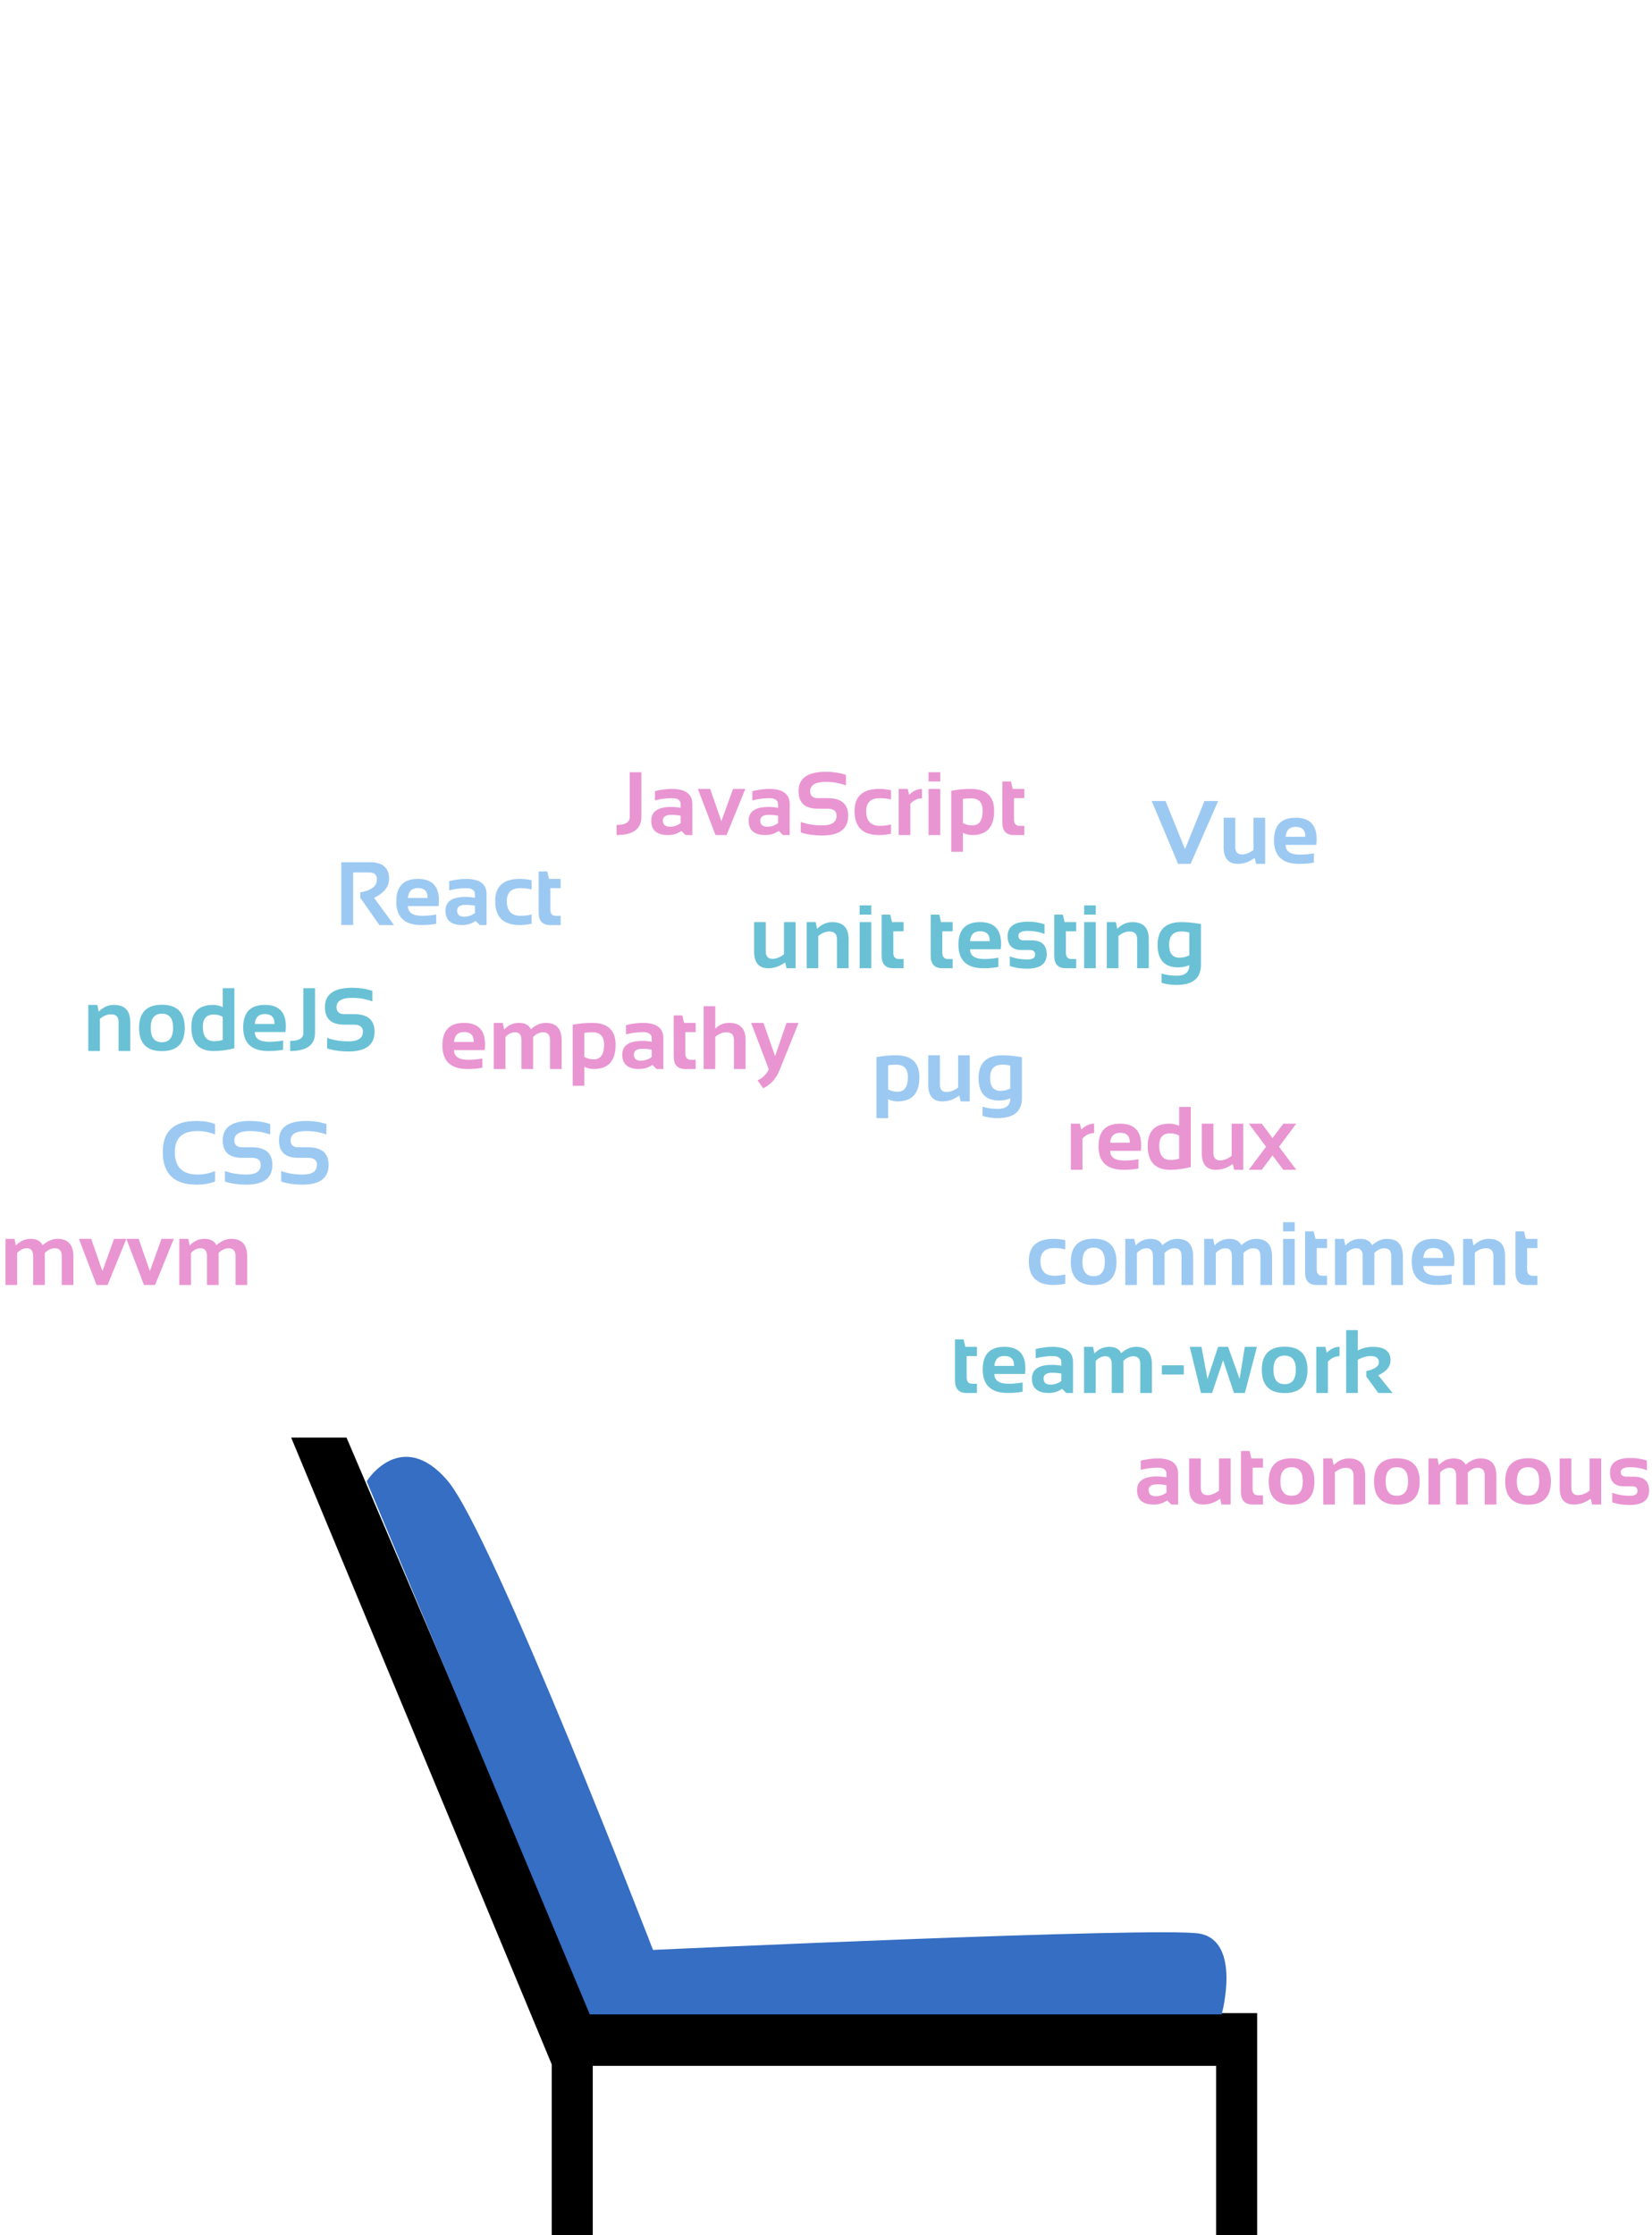 <svg width="459" height="621" viewBox="0 0 459 621" fill="none" xmlns="http://www.w3.org/2000/svg">
<g clip-path="url(#clip0)">
<path fill-rule="evenodd" clip-rule="evenodd" d="M164.198 559.794H348.794V572.794V573.444V620.893H338.394V573.444H164.198V620.893H153.798L153.798 573.444L81.65 399.897H95.95L130.074 479.846L164.198 559.794Z" fill="black"/>
<path d="M348.794 559.794H349.294V559.294H348.794V559.794ZM164.198 559.794L163.738 559.99L163.868 560.294H164.198V559.794ZM348.794 620.893V621.393H349.294V620.893H348.794ZM338.394 620.893H337.894V621.393H338.394V620.893ZM338.394 573.444H338.894V572.944H338.394V573.444ZM164.198 573.444V572.944H163.698V573.444H164.198ZM164.198 620.893V621.393H164.698V620.893H164.198ZM153.798 620.893L153.298 620.893L153.298 621.393H153.798V620.893ZM153.798 573.444L154.298 573.444L154.298 573.344L154.26 573.252L153.798 573.444ZM81.65 399.897V399.397H80.901L81.188 400.089L81.65 399.897ZM95.95 399.897L96.409 399.701L96.28 399.397H95.95V399.897ZM130.074 479.846L130.534 479.649L130.534 479.649L130.074 479.846ZM348.794 559.294H164.198V560.294H348.794V559.294ZM349.294 572.794V559.794H348.294V572.794H349.294ZM348.294 572.794V573.444H349.294V572.794H348.294ZM348.294 573.444V620.893H349.294V573.444H348.294ZM348.794 620.393H338.394V621.393H348.794V620.393ZM338.894 620.893V573.444H337.894V620.893H338.894ZM164.198 573.944H338.394V572.944H164.198V573.944ZM163.698 573.444V620.893H164.698V573.444H163.698ZM164.198 620.393H153.798V621.393H164.198V620.393ZM154.298 620.893L154.298 573.444L153.298 573.444L153.298 620.893L154.298 620.893ZM81.188 400.089L153.337 573.636L154.26 573.252L82.112 399.706L81.188 400.089ZM95.95 399.397H81.65V400.397H95.95V399.397ZM130.534 479.649L96.409 399.701L95.49 400.094L129.614 480.042L130.534 479.649ZM164.658 559.598L130.534 479.649L129.614 480.042L163.738 559.99L164.658 559.598Z" fill="black"/>
<path d="M123.898 411.599C111.569 397.298 102.449 411.599 102.449 411.599L164.198 559.146H339.044C339.044 559.146 344.244 539.646 333.194 537.696C322.144 535.747 181.097 542.246 181.097 542.246C181.097 542.246 136.228 425.901 123.898 411.599Z" fill="#356EC2" stroke="#356EC2"/>
<path d="M178.202 214.544V226.971C178.202 230.324 175.903 232 171.305 232V229.192C173.747 229.192 174.967 228.452 174.967 226.971V214.544H178.202ZM180.949 228.008C180.949 225.461 182.804 224.188 186.515 224.188C187.386 224.188 188.257 224.269 189.127 224.432V223.467C189.127 222.32 188.301 221.746 186.649 221.746C185.25 221.746 183.695 221.95 181.986 222.356V219.793C183.695 219.386 185.25 219.183 186.649 219.183C190.458 219.183 192.362 220.59 192.362 223.406V232H190.482L189.335 230.853C188.22 231.618 186.991 232 185.648 232C182.515 232 180.949 230.669 180.949 228.008ZM189.127 226.629C188.314 226.466 187.443 226.385 186.515 226.385C184.961 226.385 184.184 226.914 184.184 227.972C184.184 229.111 184.835 229.681 186.137 229.681C187.211 229.681 188.208 229.347 189.127 228.68V226.629ZM193.9 219.183H197.318L200.431 228.143L203.666 219.183H207.084L201.872 232H198.795L193.9 219.183ZM208 228.008C208 225.461 209.855 224.188 213.566 224.188C214.437 224.188 215.307 224.269 216.178 224.432V223.467C216.178 222.32 215.352 221.746 213.7 221.746C212.3 221.746 210.746 221.95 209.037 222.356V219.793C210.746 219.386 212.3 219.183 213.7 219.183C217.509 219.183 219.413 220.59 219.413 223.406V232H217.533L216.386 230.853C215.271 231.618 214.042 232 212.699 232C209.566 232 208 230.669 208 228.008ZM216.178 226.629C215.364 226.466 214.494 226.385 213.566 226.385C212.012 226.385 211.234 226.914 211.234 227.972C211.234 229.111 211.885 229.681 213.188 229.681C214.262 229.681 215.259 229.347 216.178 228.68V226.629ZM222.477 231.268V228.338C224.227 228.989 226.204 229.314 228.41 229.314C231.087 229.314 232.426 228.419 232.426 226.629C232.426 225.327 231.604 224.676 229.96 224.676H227.226C223.653 224.676 221.867 223.048 221.867 219.793C221.867 216.212 224.41 214.422 229.496 214.422C231.449 214.422 233.301 214.707 235.05 215.276V218.206C233.301 217.555 231.449 217.229 229.496 217.229C226.566 217.229 225.102 218.084 225.102 219.793C225.102 221.095 225.81 221.746 227.226 221.746H229.96C233.76 221.746 235.661 223.374 235.661 226.629C235.661 230.291 233.244 232.122 228.41 232.122C226.204 232.122 224.227 231.837 222.477 231.268ZM247.562 231.634C246.505 231.878 245.406 232 244.267 232C239.709 232 237.431 229.782 237.431 225.347C237.431 221.237 239.709 219.183 244.267 219.183C245.406 219.183 246.505 219.305 247.562 219.549V222.112C246.505 221.868 245.487 221.746 244.511 221.746C241.947 221.746 240.666 222.946 240.666 225.347C240.666 228.073 241.947 229.437 244.511 229.437C245.487 229.437 246.505 229.314 247.562 229.07V231.634ZM249.699 232V219.183H252.201L252.604 220.818C253.727 219.728 254.915 219.183 256.168 219.183V221.795C254.964 221.795 253.886 222.295 252.934 223.296V232H249.699ZM261.234 214.544V217.107H258V214.544H261.234ZM261.234 219.183V232H258V219.183H261.234ZM267.533 228.655C268.339 229.095 269.206 229.314 270.133 229.314C272.062 229.314 273.026 227.959 273.026 225.25C273.026 222.946 271.96 221.795 269.828 221.795C268.909 221.795 268.144 221.852 267.533 221.966V228.655ZM264.298 219.708C265.999 219.358 267.798 219.183 269.694 219.183C274.048 219.183 276.225 221.213 276.225 225.274C276.225 229.758 274.198 232 270.146 232C269.283 232 268.412 231.797 267.533 231.39V236.639H264.298V219.708ZM278.495 217.107H280.888L281.376 219.183H284.599V221.746H281.73V227.642C281.73 228.838 282.247 229.437 283.28 229.437H284.599V232H281.718C279.569 232 278.495 230.848 278.495 228.545V217.107Z" fill="#E995D2"/>
<path d="M128.934 284.183C132.824 284.183 134.769 286.168 134.769 290.14C134.769 290.669 134.732 291.198 134.659 291.727H126.15C126.15 293.533 127.477 294.437 130.13 294.437C131.424 294.437 132.718 294.314 134.012 294.07V296.634C132.881 296.878 131.505 297 129.886 297C125.239 297 122.916 294.815 122.916 290.445C122.916 286.27 124.922 284.183 128.934 284.183ZM126.15 289.48H131.619V289.383C131.619 287.609 130.724 286.722 128.934 286.722C127.225 286.722 126.297 287.641 126.15 289.48ZM137.198 297V284.183H139.7L140.079 286.038C141.226 284.801 142.605 284.183 144.217 284.183C145.828 284.183 146.931 284.769 147.525 285.94C148.835 284.769 150.206 284.183 151.639 284.183C154.585 284.183 156.058 285.806 156.058 289.053V297H152.823V288.931C152.823 287.507 152.18 286.795 150.894 286.795C149.934 286.795 149.01 287.226 148.123 288.089V297H144.888V288.968C144.888 287.519 144.294 286.795 143.106 286.795C142.162 286.795 141.271 287.226 140.433 288.089V297H137.198ZM162.356 293.655C163.162 294.095 164.029 294.314 164.957 294.314C166.885 294.314 167.85 292.959 167.85 290.25C167.85 287.946 166.784 286.795 164.651 286.795C163.732 286.795 162.967 286.852 162.356 286.966V293.655ZM159.122 284.708C160.822 284.358 162.621 284.183 164.517 284.183C168.871 284.183 171.048 286.213 171.048 290.274C171.048 294.758 169.021 297 164.969 297C164.106 297 163.235 296.797 162.356 296.39V301.639H159.122V284.708ZM172.891 293.008C172.891 290.461 174.747 289.188 178.458 289.188C179.328 289.188 180.199 289.269 181.07 289.432V288.467C181.07 287.32 180.244 286.746 178.592 286.746C177.192 286.746 175.638 286.95 173.929 287.356V284.793C175.638 284.386 177.192 284.183 178.592 284.183C182.4 284.183 184.305 285.59 184.305 288.406V297H182.425L181.277 295.853C180.162 296.618 178.934 297 177.591 297C174.458 297 172.891 295.669 172.891 293.008ZM181.07 291.629C180.256 291.466 179.385 291.385 178.458 291.385C176.903 291.385 176.126 291.914 176.126 292.972C176.126 294.111 176.777 294.681 178.079 294.681C179.153 294.681 180.15 294.347 181.07 293.68V291.629ZM187.186 282.107H189.578L190.066 284.183H193.289V286.746H190.42V292.642C190.42 293.838 190.937 294.437 191.971 294.437H193.289V297H190.408C188.26 297 187.186 295.848 187.186 293.545V282.107ZM195.499 297V279.544H198.733V285.818C199.743 284.728 201.032 284.183 202.603 284.183C205.639 284.183 207.156 285.761 207.156 288.919V297H203.921V288.919C203.921 287.503 203.217 286.795 201.81 286.795C200.76 286.795 199.734 287.214 198.733 288.052V297H195.499ZM208.694 284.183H212.125L215.359 293.411L218.521 284.183H221.89L216.568 297.378C215.624 299.706 214.114 301.362 212.039 302.347L210.477 300.137C211.909 299.511 212.951 298.489 213.602 297.073L208.694 284.183Z" fill="#E995D2"/>
<path d="M315.916 414.008C315.916 411.461 317.771 410.188 321.482 410.188C322.353 410.188 323.223 410.269 324.094 410.432V409.467C324.094 408.32 323.268 407.746 321.616 407.746C320.216 407.746 318.662 407.95 316.953 408.356V405.793C318.662 405.386 320.216 405.183 321.616 405.183C325.425 405.183 327.329 406.59 327.329 409.406V418H325.449L324.302 416.853C323.187 417.618 321.958 418 320.615 418C317.482 418 315.916 416.669 315.916 414.008ZM324.094 412.629C323.28 412.466 322.41 412.385 321.482 412.385C319.928 412.385 319.15 412.914 319.15 413.972C319.15 415.111 319.801 415.681 321.104 415.681C322.178 415.681 323.175 415.347 324.094 414.68V412.629ZM341.929 405.183V418H339.402L339.011 416.364C337.538 417.455 335.976 418 334.324 418C331.703 418 330.393 416.45 330.393 413.349V405.183H333.628V413.264C333.628 414.68 334.246 415.388 335.483 415.388C336.533 415.388 337.603 414.969 338.694 414.13V405.183H341.929ZM344.81 403.107H347.202L347.69 405.183H350.913V407.746H348.044V413.642C348.044 414.838 348.561 415.437 349.595 415.437H350.913V418H348.032C345.884 418 344.81 416.848 344.81 414.545V403.107ZM355.747 411.542C355.747 414.22 356.785 415.559 358.86 415.559C360.935 415.559 361.973 414.22 361.973 411.542C361.973 408.93 360.935 407.624 358.86 407.624C356.785 407.624 355.747 408.93 355.747 411.542ZM352.512 411.591C352.512 407.294 354.628 405.146 358.86 405.146C363.092 405.146 365.208 407.294 365.208 411.591C365.208 415.88 363.092 418.024 358.86 418.024C354.644 418.024 352.528 415.88 352.512 411.591ZM367.649 418V405.183H370.151L370.554 407.062C371.783 405.809 373.183 405.183 374.753 405.183C377.789 405.183 379.307 406.761 379.307 409.919V418H376.072V409.919C376.072 408.503 375.368 407.795 373.96 407.795C372.91 407.795 371.885 408.214 370.884 409.052V418H367.649ZM384.995 411.542C384.995 414.22 386.033 415.559 388.108 415.559C390.183 415.559 391.221 414.22 391.221 411.542C391.221 408.93 390.183 407.624 388.108 407.624C386.033 407.624 384.995 408.93 384.995 411.542ZM381.76 411.591C381.76 407.294 383.876 405.146 388.108 405.146C392.34 405.146 394.456 407.294 394.456 411.591C394.456 415.88 392.34 418.024 388.108 418.024C383.892 418.024 381.777 415.88 381.76 411.591ZM396.897 418V405.183H399.399L399.778 407.038C400.925 405.801 402.305 405.183 403.916 405.183C405.527 405.183 406.63 405.769 407.224 406.94C408.534 405.769 409.906 405.183 411.338 405.183C414.284 405.183 415.757 406.806 415.757 410.053V418H412.522V409.931C412.522 408.507 411.879 407.795 410.593 407.795C409.633 407.795 408.709 408.226 407.822 409.089V418H404.587V409.968C404.587 408.519 403.993 407.795 402.805 407.795C401.861 407.795 400.97 408.226 400.132 409.089V418H396.897ZM421.445 411.542C421.445 414.22 422.483 415.559 424.558 415.559C426.633 415.559 427.671 414.22 427.671 411.542C427.671 408.93 426.633 407.624 424.558 407.624C422.483 407.624 421.445 408.93 421.445 411.542ZM418.21 411.591C418.21 407.294 420.326 405.146 424.558 405.146C428.79 405.146 430.906 407.294 430.906 411.591C430.906 415.88 428.79 418.024 424.558 418.024C420.343 418.024 418.227 415.88 418.21 411.591ZM444.883 405.183V418H442.356L441.965 416.364C440.492 417.455 438.93 418 437.278 418C434.657 418 433.347 416.45 433.347 413.349V405.183H436.582V413.264C436.582 414.68 437.201 415.388 438.438 415.388C439.487 415.388 440.557 414.969 441.648 414.13V405.183H444.883ZM447.947 417.39V414.704C449.371 415.274 451.015 415.559 452.878 415.559C454.27 415.559 454.966 415.111 454.966 414.216C454.966 413.361 454.498 412.934 453.562 412.934H451.243C448.639 412.934 447.336 411.652 447.336 409.089C447.336 406.403 449.237 405.061 453.037 405.061C454.648 405.061 456.166 405.305 457.59 405.793V408.479C456.166 407.909 454.62 407.624 452.952 407.624C451.202 407.624 450.327 408.072 450.327 408.967C450.327 409.821 450.836 410.249 451.853 410.249H453.928C456.777 410.249 458.201 411.53 458.201 414.094C458.201 416.779 456.386 418.122 452.756 418.122C450.974 418.122 449.371 417.878 447.947 417.39Z" fill="#E995D2"/>
<path d="M297.526 325V312.183H300.028L300.431 313.818C301.554 312.728 302.742 312.183 303.996 312.183V314.795C302.791 314.795 301.713 315.295 300.761 316.296V325H297.526ZM311.234 312.183C315.124 312.183 317.069 314.168 317.069 318.14C317.069 318.669 317.033 319.198 316.959 319.727H308.451C308.451 321.533 309.778 322.437 312.431 322.437C313.725 322.437 315.019 322.314 316.312 322.07V324.634C315.181 324.878 313.806 325 312.187 325C307.54 325 305.216 322.815 305.216 318.445C305.216 314.27 307.222 312.183 311.234 312.183ZM308.451 317.48H313.92V317.383C313.92 315.609 313.025 314.722 311.234 314.722C309.525 314.722 308.598 315.641 308.451 317.48ZM327.616 315.527C326.949 315.088 326.111 314.868 325.102 314.868C323.091 314.868 322.086 315.995 322.086 318.25C322.086 320.927 323.132 322.266 325.224 322.266C326.07 322.266 326.868 322.148 327.616 321.912V315.527ZM330.851 324.231C328.89 324.744 326.973 325 325.102 325C320.959 325 318.888 322.778 318.888 318.335C318.888 314.233 320.915 312.183 324.967 312.183C325.83 312.183 326.713 312.386 327.616 312.793V307.544H330.851V324.231ZM345.438 312.183V325H342.912L342.521 323.364C341.048 324.455 339.486 325 337.833 325C335.213 325 333.903 323.45 333.903 320.349V312.183H337.138V320.264C337.138 321.68 337.756 322.388 338.993 322.388C340.043 322.388 341.113 321.969 342.204 321.13V312.183H345.438ZM351.774 318.591L346.977 312.183H350.578L353.568 316.187L356.559 312.183H360.16L355.375 318.591L360.16 325H356.559L353.568 320.996L350.578 325H346.977L351.774 318.591Z" fill="#E995D2"/>
<path d="M24.526 292V279.183H27.028L27.431 281.062C28.66 279.809 30.06 279.183 31.63 279.183C34.666 279.183 36.184 280.761 36.184 283.919V292H32.949V283.919C32.949 282.503 32.245 281.795 30.837 281.795C29.787 281.795 28.762 282.214 27.761 283.052V292H24.526ZM41.872 285.542C41.872 288.22 42.91 289.559 44.985 289.559C47.06 289.559 48.098 288.22 48.098 285.542C48.098 282.93 47.06 281.624 44.985 281.624C42.91 281.624 41.872 282.93 41.872 285.542ZM38.637 285.591C38.637 281.294 40.753 279.146 44.985 279.146C49.217 279.146 51.333 281.294 51.333 285.591C51.333 289.88 49.217 292.024 44.985 292.024C40.769 292.024 38.654 289.88 38.637 285.591ZM61.892 282.527C61.224 282.088 60.386 281.868 59.377 281.868C57.367 281.868 56.362 282.995 56.362 285.25C56.362 287.927 57.408 289.266 59.499 289.266C60.345 289.266 61.143 289.148 61.892 288.912V282.527ZM65.126 291.231C63.165 291.744 61.249 292 59.377 292C55.235 292 53.164 289.778 53.164 285.335C53.164 281.233 55.19 279.183 59.243 279.183C60.105 279.183 60.988 279.386 61.892 279.793V274.544H65.126V291.231ZM73.586 279.183C77.476 279.183 79.421 281.168 79.421 285.14C79.421 285.669 79.384 286.198 79.311 286.727H70.803C70.803 288.533 72.129 289.437 74.782 289.437C76.076 289.437 77.37 289.314 78.664 289.07V291.634C77.533 291.878 76.158 292 74.538 292C69.891 292 67.568 289.815 67.568 285.445C67.568 281.27 69.574 279.183 73.586 279.183ZM70.803 284.48H76.272V284.383C76.272 282.609 75.376 281.722 73.586 281.722C71.877 281.722 70.949 282.641 70.803 284.48ZM87.526 274.544V286.971C87.526 290.324 85.227 292 80.629 292V289.192C83.071 289.192 84.291 288.452 84.291 286.971V274.544H87.526ZM90.883 291.268V288.338C92.633 288.989 94.611 289.314 96.816 289.314C99.493 289.314 100.832 288.419 100.832 286.629C100.832 285.327 100.01 284.676 98.366 284.676H95.632C92.059 284.676 90.273 283.048 90.273 279.793C90.273 276.212 92.816 274.422 97.902 274.422C99.856 274.422 101.707 274.707 103.457 275.276V278.206C101.707 277.555 99.856 277.229 97.902 277.229C94.973 277.229 93.508 278.084 93.508 279.793C93.508 281.095 94.216 281.746 95.632 281.746H98.366C102.167 281.746 104.067 283.374 104.067 286.629C104.067 290.291 101.65 292.122 96.816 292.122C94.611 292.122 92.633 291.837 90.883 291.268Z" fill="#6AC1D5"/>
<path d="M221.062 256.183V269H218.535L218.144 267.364C216.671 268.455 215.109 269 213.457 269C210.836 269 209.526 267.45 209.526 264.349V256.183H212.761V264.264C212.761 265.68 213.379 266.388 214.616 266.388C215.666 266.388 216.736 265.969 217.827 265.13V256.183H221.062ZM224.125 269V256.183H226.628L227.031 258.062C228.26 256.809 229.659 256.183 231.23 256.183C234.265 256.183 235.783 257.761 235.783 260.919V269H232.548V260.919C232.548 259.503 231.844 258.795 230.437 258.795C229.387 258.795 228.361 259.214 227.36 260.052V269H224.125ZM242.082 251.544V254.107H238.847V251.544H242.082ZM242.082 256.183V269H238.847V256.183H242.082ZM244.963 254.107H247.355L247.844 256.183H251.066V258.746H248.198V264.642C248.198 265.838 248.715 266.437 249.748 266.437H251.066V269H248.186C246.037 269 244.963 267.848 244.963 265.545V254.107ZM258.586 254.107H260.979L261.467 256.183H264.689V258.746H261.821V264.642C261.821 265.838 262.338 266.437 263.371 266.437H264.689V269H261.809C259.66 269 258.586 267.848 258.586 265.545V254.107ZM272.307 256.183C276.197 256.183 278.142 258.168 278.142 262.14C278.142 262.669 278.105 263.198 278.032 263.727H269.523C269.523 265.533 270.85 266.437 273.503 266.437C274.797 266.437 276.091 266.314 277.385 266.07V268.634C276.254 268.878 274.878 269 273.259 269C268.612 269 266.289 266.815 266.289 262.445C266.289 258.27 268.295 256.183 272.307 256.183ZM269.523 261.48H274.992V261.383C274.992 259.609 274.097 258.722 272.307 258.722C270.598 258.722 269.67 259.641 269.523 261.48ZM280.571 268.39V265.704C281.995 266.274 283.639 266.559 285.502 266.559C286.894 266.559 287.59 266.111 287.59 265.216C287.59 264.361 287.122 263.934 286.186 263.934H283.867C281.263 263.934 279.96 262.652 279.96 260.089C279.96 257.403 281.861 256.061 285.661 256.061C287.272 256.061 288.79 256.305 290.214 256.793V259.479C288.79 258.909 287.244 258.624 285.576 258.624C283.826 258.624 282.951 259.072 282.951 259.967C282.951 260.821 283.46 261.249 284.477 261.249H286.552C289.401 261.249 290.825 262.53 290.825 265.094C290.825 267.779 289.01 269.122 285.38 269.122C283.598 269.122 281.995 268.878 280.571 268.39ZM292.912 254.107H295.305L295.793 256.183H299.016V258.746H296.147V264.642C296.147 265.838 296.664 266.437 297.697 266.437H299.016V269H296.135C293.986 269 292.912 267.848 292.912 265.545V254.107ZM304.46 251.544V254.107H301.225V251.544H304.46ZM304.46 256.183V269H301.225V256.183H304.46ZM307.524 269V256.183H310.026L310.429 258.062C311.658 256.809 313.058 256.183 314.628 256.183C317.664 256.183 319.182 257.761 319.182 260.919V269H315.947V260.919C315.947 259.503 315.243 258.795 313.835 258.795C312.785 258.795 311.76 259.214 310.759 260.052V269H307.524ZM330.449 259.088C329.92 258.893 329.167 258.795 328.19 258.795C325.952 258.795 324.833 260.028 324.833 262.494C324.833 264.878 325.798 266.07 327.727 266.07C328.654 266.07 329.562 265.851 330.449 265.411V259.088ZM333.684 268.023C333.684 271.767 331.433 273.639 326.933 273.639C325.354 273.639 323.955 273.435 322.734 273.028V270.465C323.979 270.872 325.387 271.075 326.958 271.075C329.285 271.075 330.449 270.099 330.449 268.146C329.488 268.552 328.455 268.756 327.348 268.756C323.54 268.756 321.635 266.677 321.635 262.518C321.635 258.294 323.853 256.183 328.288 256.183C329.777 256.183 331.576 256.358 333.684 256.708V268.023Z" fill="#6AC1D5"/>
<path d="M265.343 372.107H267.735L268.224 374.183H271.446V376.746H268.578V382.642C268.578 383.838 269.094 384.437 270.128 384.437H271.446V387H268.565C266.417 387 265.343 385.848 265.343 383.545V372.107ZM279.063 374.183C282.953 374.183 284.898 376.168 284.898 380.14C284.898 380.669 284.862 381.198 284.789 381.727H276.28C276.28 383.533 277.607 384.437 280.26 384.437C281.554 384.437 282.848 384.314 284.142 384.07V386.634C283.01 386.878 281.635 387 280.016 387C275.369 387 273.045 384.815 273.045 380.445C273.045 376.27 275.051 374.183 279.063 374.183ZM276.28 379.48H281.749V379.383C281.749 377.609 280.854 376.722 279.063 376.722C277.354 376.722 276.427 377.641 276.28 379.48ZM286.717 383.008C286.717 380.461 288.573 379.188 292.284 379.188C293.154 379.188 294.025 379.269 294.896 379.432V378.467C294.896 377.32 294.07 376.746 292.418 376.746C291.018 376.746 289.464 376.95 287.755 377.356V374.793C289.464 374.386 291.018 374.183 292.418 374.183C296.227 374.183 298.131 375.59 298.131 378.406V387H296.251L295.104 385.853C293.989 386.618 292.76 387 291.417 387C288.284 387 286.717 385.669 286.717 383.008ZM294.896 381.629C294.082 381.466 293.211 381.385 292.284 381.385C290.729 381.385 289.952 381.914 289.952 382.972C289.952 384.111 290.603 384.681 291.905 384.681C292.979 384.681 293.976 384.347 294.896 383.68V381.629ZM301.195 387V374.183H303.697L304.076 376.038C305.223 374.801 306.603 374.183 308.214 374.183C309.825 374.183 310.928 374.769 311.522 375.94C312.832 374.769 314.203 374.183 315.636 374.183C318.582 374.183 320.055 375.806 320.055 379.053V387H316.82V378.931C316.82 377.507 316.177 376.795 314.891 376.795C313.931 376.795 313.007 377.226 312.12 378.089V387H308.885V378.968C308.885 377.519 308.291 376.795 307.103 376.795C306.159 376.795 305.268 377.226 304.43 378.089V387H301.195ZM328.917 379.31V381.873H322.813V379.31H328.917ZM330.565 374.183H333.824L335.484 383.106L338.451 374.183H341.222L344.42 383.106L345.86 374.183H349.229L345.885 387H342.845L339.83 377.906L336.778 387H333.69L330.565 374.183ZM353.819 380.542C353.819 383.22 354.857 384.559 356.932 384.559C359.007 384.559 360.045 383.22 360.045 380.542C360.045 377.93 359.007 376.624 356.932 376.624C354.857 376.624 353.819 377.93 353.819 380.542ZM350.584 380.591C350.584 376.294 352.7 374.146 356.932 374.146C361.164 374.146 363.28 376.294 363.28 380.591C363.28 384.88 361.164 387.024 356.932 387.024C352.717 387.024 350.601 384.88 350.584 380.591ZM365.721 387V374.183H368.224L368.626 375.818C369.75 374.728 370.938 374.183 372.191 374.183V376.795C370.986 376.795 369.908 377.295 368.956 378.296V387H365.721ZM374.022 387V369.544H377.257V375.184C378.583 374.516 379.979 374.183 381.444 374.183C384.715 374.183 386.351 375.416 386.351 377.881C386.351 379.672 385.212 381.071 382.933 382.081L386.913 387H382.958L379.613 382.422V380.921C381.948 380.424 383.116 379.611 383.116 378.479C383.116 377.324 382.343 376.746 380.797 376.746C379.715 376.746 378.535 377.088 377.257 377.771V387H374.022Z" fill="#6AC1D5"/>
<path d="M59.747 328.268C58.242 328.837 56.533 329.122 54.62 329.122C48.354 329.122 45.221 326.091 45.221 320.028C45.221 314.291 48.354 311.422 54.62 311.422C56.533 311.422 58.242 311.707 59.747 312.276V315.206C58.242 314.555 56.614 314.229 54.864 314.229C50.673 314.229 48.578 316.162 48.578 320.028C48.578 324.219 50.673 326.314 54.864 326.314C56.614 326.314 58.242 325.989 59.747 325.338V328.268ZM62.494 328.268V325.338C64.243 325.989 66.221 326.314 68.426 326.314C71.104 326.314 72.442 325.419 72.442 323.629C72.442 322.327 71.62 321.676 69.977 321.676H67.242C63.67 321.676 61.883 320.048 61.883 316.793C61.883 313.212 64.426 311.422 69.513 311.422C71.466 311.422 73.317 311.707 75.067 312.276V315.206C73.317 314.555 71.466 314.229 69.513 314.229C66.583 314.229 65.118 315.084 65.118 316.793C65.118 318.095 65.826 318.746 67.242 318.746H69.977C73.777 318.746 75.677 320.374 75.677 323.629C75.677 327.291 73.26 329.122 68.426 329.122C66.221 329.122 64.243 328.837 62.494 328.268ZM78.119 328.268V325.338C79.868 325.989 81.846 326.314 84.051 326.314C86.729 326.314 88.067 325.419 88.067 323.629C88.067 322.327 87.245 321.676 85.602 321.676H82.867C79.295 321.676 77.508 320.048 77.508 316.793C77.508 313.212 80.051 311.422 85.138 311.422C87.091 311.422 88.942 311.707 90.692 312.276V315.206C88.942 314.555 87.091 314.229 85.138 314.229C82.208 314.229 80.743 315.084 80.743 316.793C80.743 318.095 81.451 318.746 82.867 318.746H85.602C89.402 318.746 91.302 320.374 91.302 323.629C91.302 327.291 88.885 329.122 84.051 329.122C81.846 329.122 79.868 328.837 78.119 328.268Z" fill="#9CC9F2"/>
<path d="M94.831 256.976V239.544H102.766C106.33 239.544 108.112 241.102 108.112 244.219C108.112 246.327 106.725 248.073 103.95 249.456L109.479 257H105.402L100.092 249.395V247.918C103.185 247.389 104.731 246.189 104.731 244.317C104.731 243.031 104.007 242.388 102.558 242.388H98.127V256.976H94.831ZM116.12 244.183C120.01 244.183 121.955 246.168 121.955 250.14C121.955 250.669 121.918 251.198 121.845 251.727H113.337C113.337 253.533 114.663 254.437 117.316 254.437C118.61 254.437 119.904 254.314 121.198 254.07V256.634C120.067 256.878 118.692 257 117.072 257C112.425 257 110.102 254.815 110.102 250.445C110.102 246.27 112.108 244.183 116.12 244.183ZM113.337 249.48H118.806V249.383C118.806 247.609 117.91 246.722 116.12 246.722C114.411 246.722 113.483 247.641 113.337 249.48ZM123.774 253.008C123.774 250.461 125.629 249.188 129.34 249.188C130.211 249.188 131.082 249.269 131.953 249.432V248.467C131.953 247.32 131.127 246.746 129.475 246.746C128.075 246.746 126.521 246.95 124.812 247.356V244.793C126.521 244.386 128.075 244.183 129.475 244.183C133.283 244.183 135.188 245.59 135.188 248.406V257H133.308L132.16 255.853C131.045 256.618 129.816 257 128.474 257C125.34 257 123.774 255.669 123.774 253.008ZM131.953 251.629C131.139 251.466 130.268 251.385 129.34 251.385C127.786 251.385 127.009 251.914 127.009 252.972C127.009 254.111 127.66 254.681 128.962 254.681C130.036 254.681 131.033 254.347 131.953 253.68V251.629ZM147.712 256.634C146.654 256.878 145.555 257 144.416 257C139.859 257 137.58 254.782 137.58 250.347C137.58 246.237 139.859 244.183 144.416 244.183C145.555 244.183 146.654 244.305 147.712 244.549V247.112C146.654 246.868 145.637 246.746 144.66 246.746C142.097 246.746 140.815 247.946 140.815 250.347C140.815 253.073 142.097 254.437 144.66 254.437C145.637 254.437 146.654 254.314 147.712 254.07V256.634ZM149.665 242.107H152.058L152.546 244.183H155.769V246.746H152.9V252.642C152.9 253.838 153.417 254.437 154.45 254.437H155.769V257H152.888C150.739 257 149.665 255.848 149.665 253.545V242.107Z" fill="#9CC9F2"/>
<path d="M295.986 356.634C294.928 356.878 293.83 357 292.69 357C288.133 357 285.854 354.782 285.854 350.347C285.854 346.237 288.133 344.183 292.69 344.183C293.83 344.183 294.928 344.305 295.986 344.549V347.112C294.928 346.868 293.911 346.746 292.935 346.746C290.371 346.746 289.089 347.946 289.089 350.347C289.089 353.073 290.371 354.437 292.935 354.437C293.911 354.437 294.928 354.314 295.986 354.07V356.634ZM300.747 350.542C300.747 353.22 301.785 354.559 303.86 354.559C305.935 354.559 306.973 353.22 306.973 350.542C306.973 347.93 305.935 346.624 303.86 346.624C301.785 346.624 300.747 347.93 300.747 350.542ZM297.512 350.591C297.512 346.294 299.628 344.146 303.86 344.146C308.092 344.146 310.208 346.294 310.208 350.591C310.208 354.88 308.092 357.024 303.86 357.024C299.644 357.024 297.528 354.88 297.512 350.591ZM312.649 357V344.183H315.151L315.53 346.038C316.677 344.801 318.057 344.183 319.668 344.183C321.279 344.183 322.382 344.769 322.976 345.94C324.286 344.769 325.658 344.183 327.09 344.183C330.036 344.183 331.509 345.806 331.509 349.053V357H328.274V348.931C328.274 347.507 327.631 346.795 326.345 346.795C325.385 346.795 324.461 347.226 323.574 348.089V357H320.339V348.968C320.339 347.519 319.745 346.795 318.557 346.795C317.613 346.795 316.722 347.226 315.884 348.089V357H312.649ZM334.573 357V344.183H337.075L337.454 346.038C338.601 344.801 339.98 344.183 341.592 344.183C343.203 344.183 344.306 344.769 344.9 345.94C346.21 344.769 347.581 344.183 349.014 344.183C351.96 344.183 353.433 345.806 353.433 349.053V357H350.198V348.931C350.198 347.507 349.555 346.795 348.269 346.795C347.309 346.795 346.385 347.226 345.498 348.089V357H342.263V348.968C342.263 347.519 341.669 346.795 340.481 346.795C339.537 346.795 338.646 347.226 337.808 348.089V357H334.573ZM359.731 339.544V342.107H356.497V339.544H359.731ZM359.731 344.183V357H356.497V344.183H359.731ZM362.612 342.107H365.005L365.493 344.183H368.716V346.746H365.847V352.642C365.847 353.838 366.364 354.437 367.397 354.437H368.716V357H365.835C363.687 357 362.612 355.848 362.612 353.545V342.107ZM370.925 357V344.183H373.428L373.806 346.038C374.954 344.801 376.333 344.183 377.944 344.183C379.556 344.183 380.658 344.769 381.252 345.94C382.563 344.769 383.934 344.183 385.366 344.183C388.312 344.183 389.785 345.806 389.785 349.053V357H386.55V348.931C386.55 347.507 385.907 346.795 384.622 346.795C383.661 346.795 382.738 347.226 381.851 348.089V357H378.616V348.968C378.616 347.519 378.022 346.795 376.833 346.795C375.889 346.795 374.998 347.226 374.16 348.089V357H370.925ZM398.257 344.183C402.147 344.183 404.092 346.168 404.092 350.14C404.092 350.669 404.055 351.198 403.982 351.727H395.474C395.474 353.533 396.8 354.437 399.453 354.437C400.747 354.437 402.041 354.314 403.335 354.07V356.634C402.204 356.878 400.828 357 399.209 357C394.562 357 392.239 354.815 392.239 350.445C392.239 346.27 394.245 344.183 398.257 344.183ZM395.474 349.48H400.942V349.383C400.942 347.609 400.047 346.722 398.257 346.722C396.548 346.722 395.62 347.641 395.474 349.48ZM406.521 357V344.183H409.023L409.426 346.062C410.655 344.809 412.055 344.183 413.625 344.183C416.661 344.183 418.179 345.761 418.179 348.919V357H414.944V348.919C414.944 347.503 414.24 346.795 412.832 346.795C411.782 346.795 410.757 347.214 409.756 348.052V357H406.521ZM421.06 342.107H423.452L423.94 344.183H427.163V346.746H424.294V352.642C424.294 353.838 424.811 354.437 425.845 354.437H427.163V357H424.282C422.134 357 421.06 355.848 421.06 353.545V342.107Z" fill="#9CC9F2"/>
<path d="M246.761 302.655C247.566 303.095 248.433 303.314 249.361 303.314C251.29 303.314 252.254 301.959 252.254 299.25C252.254 296.946 251.188 295.795 249.056 295.795C248.136 295.795 247.371 295.852 246.761 295.966V302.655ZM243.526 293.708C245.227 293.358 247.025 293.183 248.921 293.183C253.275 293.183 255.452 295.213 255.452 299.274C255.452 303.758 253.426 306 249.373 306C248.51 306 247.64 305.797 246.761 305.39V310.639H243.526V293.708ZM269.441 293.183V306H266.915L266.524 304.364C265.051 305.455 263.488 306 261.836 306C259.216 306 257.906 304.45 257.906 301.349V293.183H261.141V301.264C261.141 302.68 261.759 303.388 262.996 303.388C264.046 303.388 265.116 302.969 266.207 302.13V293.183H269.441ZM280.708 296.088C280.18 295.893 279.427 295.795 278.45 295.795C276.212 295.795 275.093 297.028 275.093 299.494C275.093 301.878 276.058 303.07 277.986 303.07C278.914 303.07 279.821 302.851 280.708 302.411V296.088ZM283.943 305.023C283.943 308.767 281.693 310.639 277.193 310.639C275.614 310.639 274.214 310.435 272.994 310.028V307.465C274.239 307.872 275.647 308.075 277.217 308.075C279.545 308.075 280.708 307.099 280.708 305.146C279.748 305.552 278.715 305.756 277.608 305.756C273.799 305.756 271.895 303.677 271.895 299.518C271.895 295.294 274.113 293.183 278.548 293.183C280.037 293.183 281.836 293.358 283.943 293.708V305.023Z" fill="#9CC9F2"/>
<path d="M338.457 222.544L330.803 240H327.324L320 222.544H323.845L329.253 235.911L334.648 222.544H338.457ZM351.519 227.183V240H348.992L348.601 238.364C347.128 239.455 345.566 240 343.914 240C341.293 240 339.983 238.45 339.983 235.349V227.183H343.218V235.264C343.218 236.68 343.836 237.388 345.073 237.388C346.123 237.388 347.193 236.969 348.284 236.13V227.183H351.519ZM359.99 227.183C363.88 227.183 365.825 229.168 365.825 233.14C365.825 233.669 365.789 234.198 365.715 234.727H357.207C357.207 236.533 358.534 237.437 361.187 237.437C362.48 237.437 363.774 237.314 365.068 237.07V239.634C363.937 239.878 362.562 240 360.942 240C356.296 240 353.972 237.815 353.972 233.445C353.972 229.27 355.978 227.183 359.99 227.183ZM357.207 232.48H362.676V232.383C362.676 230.609 361.781 229.722 359.99 229.722C358.281 229.722 357.354 230.641 357.207 232.48Z" fill="#9CC9F2"/>
<path d="M1.526 357V344.183H4.028L4.407 346.038C5.554 344.801 6.934 344.183 8.545 344.183C10.156 344.183 11.259 344.769 11.853 345.94C13.163 344.769 14.534 344.183 15.967 344.183C18.913 344.183 20.386 345.806 20.386 349.053V357H17.151V348.931C17.151 347.507 16.508 346.795 15.222 346.795C14.262 346.795 13.338 347.226 12.451 348.089V357H9.216V348.968C9.216 347.519 8.622 346.795 7.434 346.795C6.49 346.795 5.599 347.226 4.761 348.089V357H1.526ZM21.924 344.183H25.342L28.455 353.143L31.689 344.183H35.107L29.895 357H26.819L21.924 344.183ZM35.107 344.183H38.525L41.638 353.143L44.873 344.183H48.291L43.079 357H40.002L35.107 344.183ZM49.817 357V344.183H52.319L52.698 346.038C53.845 344.801 55.225 344.183 56.836 344.183C58.447 344.183 59.55 344.769 60.144 345.94C61.454 344.769 62.825 344.183 64.258 344.183C67.204 344.183 68.677 345.806 68.677 349.053V357H65.442V348.931C65.442 347.507 64.799 346.795 63.513 346.795C62.553 346.795 61.629 347.226 60.742 348.089V357H57.507V348.968C57.507 347.519 56.913 346.795 55.725 346.795C54.781 346.795 53.89 347.226 53.052 348.089V357H49.817Z" fill="#E995D2"/>
</g>
<defs>
<clipPath id="clip0">
<rect width="459" height="621" fill="white"/>
</clipPath>
</defs>
</svg>
